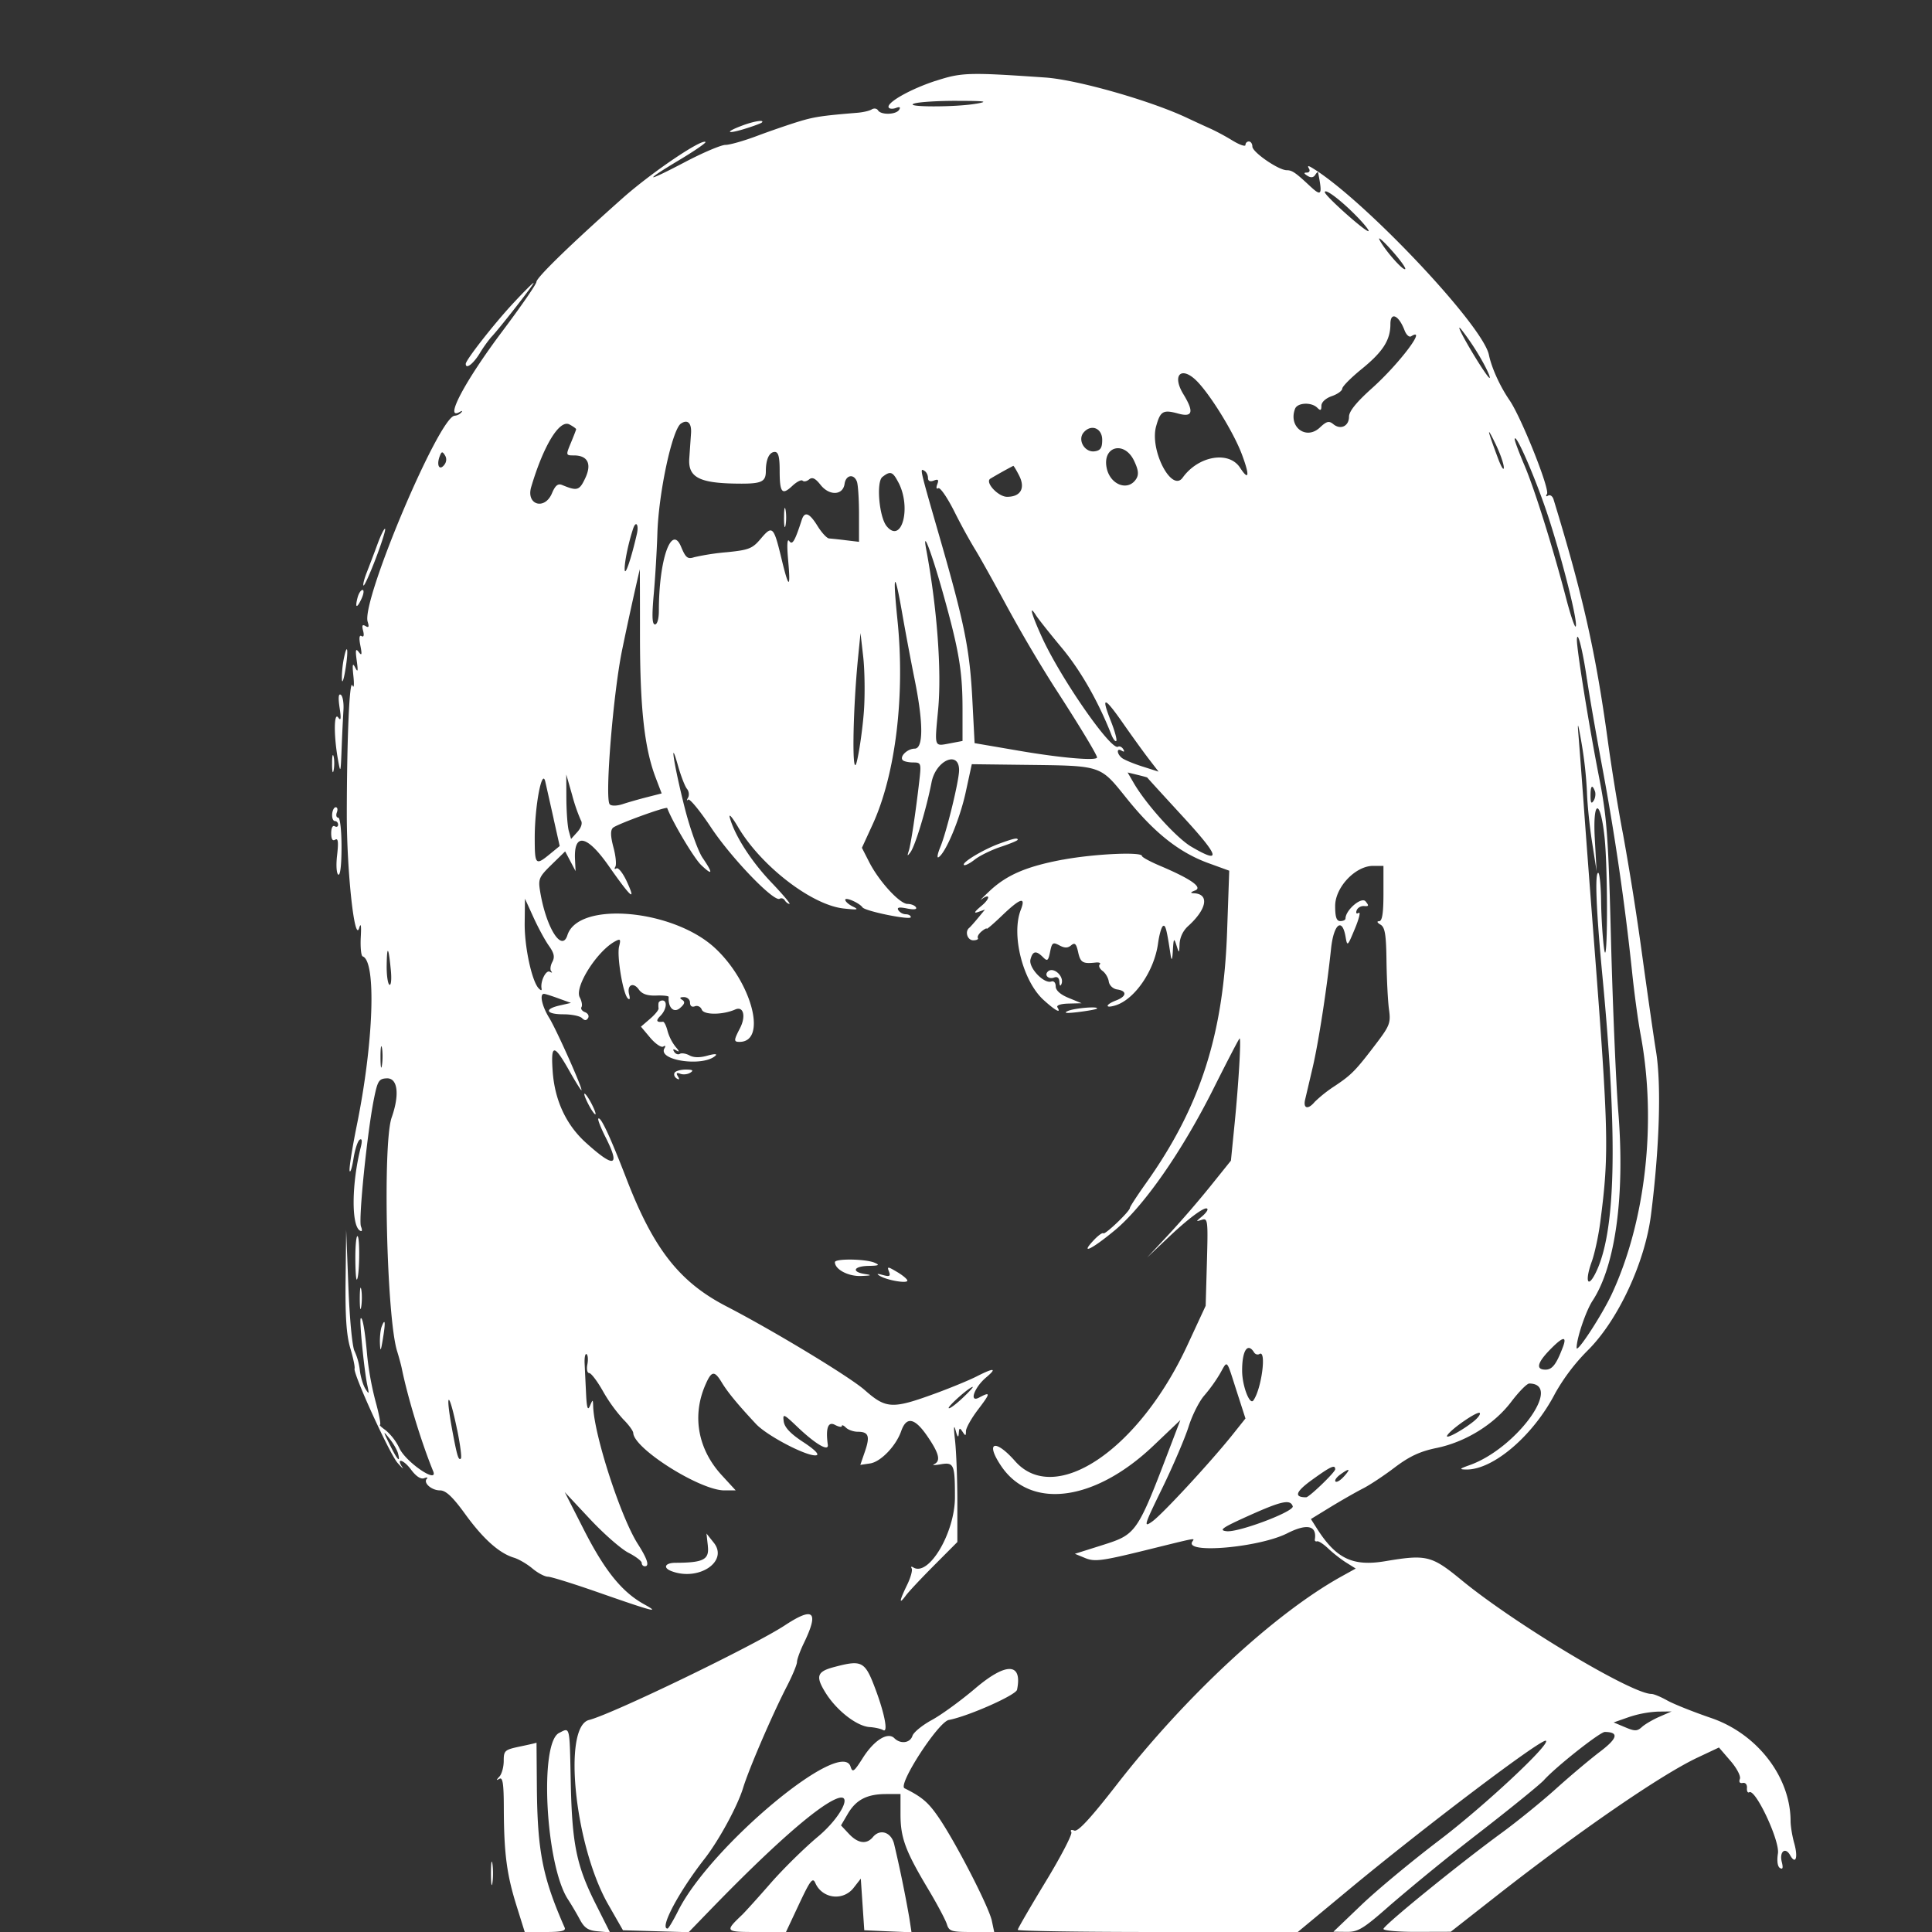 <svg xmlns="http://www.w3.org/2000/svg" width="400" height="400"><rect width="100%" height="100%" fill="#333333" stroke="none"/><path fill-rule="evenodd" d="M193.7 16.74c-5.3 1.73-10.28 4.57-9.7 5.53.19.29.86.32 1.5.08.78-.3 1-.17.65.39-.64 1.02-3.76 1.1-4.37.1-.25-.4-.83-.48-1.3-.19-.46.3-1.8.6-2.98.7-7.33.6-8.92.84-12.14 1.82-1.97.6-5.82 1.92-8.57 2.95-2.75 1.04-5.72 1.88-6.6 1.88-.88 0-4.66 1.6-8.4 3.57-8.27 4.34-8.78 4.13-1.1-.47 3.12-1.87 5.54-3.54 5.37-3.7-.74-.74-11.18 6.33-17.08 11.56-10.72 9.52-17.9 16.49-17.92 17.4 0 .47-3.14 5-6.96 10.1-7.83 10.4-12.25 18.74-8.92 16.83.52-.3.64-.25.3.13a2.1 2.1 0 0 1-1.33.65c-3.16 0-19.39 38.38-18.03 42.65.34 1.07.22 1.3-.44.9s-.8-.14-.5.98c.24.95.12 1.37-.32 1.1-.47-.3-.56.4-.25 1.96.37 1.88.3 2.18-.33 1.34-.64-.84-.73-.44-.42 1.79.3 2.18.23 2.52-.32 1.42-.54-1.08-.63-.66-.37 1.79.19 1.77.1 2.63-.2 1.92-.61-1.52-1.15 10.81-1.17 26.65 0 11.89 1.61 26.77 2.56 23.57.36-1.19.47-.54.33 1.94-.1 2.05.07 3.82.4 3.93 2.85.98 2.27 17.8-1.2 34.89-.98 4.83-1.66 9.12-1.5 9.55.15.42.52-.77.81-2.64.3-1.87.87-3.6 1.27-3.85.48-.3.56.25.21 1.61-1.87 7.43-1.97 16.1-.18 17.2.47.3.56-.02.23-.86-.54-1.42 1.28-19.33 2.68-26.35.76-3.79 1.03-4.23 2.66-4.3 2.28-.1 2.7 3.33 1.02 8.11-1.89 5.35-1.05 41.34 1.12 48.35.38 1.22.81 2.82.97 3.57 1.24 6.1 4.1 15.45 6.5 21.3 1.13 2.75-5.6-1.81-6.98-4.73a11.19 11.19 0 0 0-2.84-3.73c-.88-.62-1.42-1.13-1.19-1.13.23 0-.17-2.15-.9-4.79a63.48 63.48 0 0 1-1.74-9.46c-.45-5.21-.97-8.2-1.35-7.8-.32.32.73 10.89 1.37 13.84.41 1.89.37 1.97-.4.75-.48-.77-1-2.5-1.15-3.85a13.06 13.06 0 0 0-1.1-3.97c-.46-.85-1.02-6.66-1.27-13.3l-.46-11.78-.12 10.4c-.09 7.54.18 11.42.97 14.07.6 2.01 1 3.92.89 4.25-.34 1.02 7.24 17.64 8.91 19.53.89 1 1.32 1.4.97.88-1.38-2.04.25-1.6 1.8.48 1.03 1.4 2.03 2.06 2.72 1.8.59-.23.85-.18.57.1-.83.83.95 2.42 2.72 2.42 1.2 0 2.6 1.3 5.23 4.93 3.73 5.14 7.05 8.1 10.1 9.01.98.3 2.7 1.3 3.8 2.23 1.11.93 2.56 1.7 3.22 1.7.66.01 5.37 1.48 10.48 3.27 11.33 3.96 12.93 4.37 9.43 2.44-4.57-2.53-8.1-6.89-12.37-15.23l-4.07-8 5.22 5.58c2.87 3.07 6.46 6.21 7.97 6.98 1.51.77 2.75 1.72 2.75 2.1 0 .4.29.7.65.7 1 0 .53-1.51-1.47-4.64-3.53-5.54-9.04-22.5-9.23-28.48-.05-1.48-.07-1.48-.67-.09-.45 1.07-.66.43-.8-2.5l-.3-6.23c-.06-1.26.11-2.15.4-1.98.28.18.36 1.13.17 2.12-.2 1-.02 1.8.38 1.8s1.69 1.7 2.85 3.76a32.74 32.74 0 0 0 4.18 5.8c1.13 1.12 2.07 2.4 2.09 2.85.15 3.26 13.84 11.88 18.86 11.88h2.35l-2.86-3.11c-4.9-5.31-6.2-12.13-3.52-18.5 1.35-3.2 1.94-3.31 3.51-.71 1.22 2.01 3.26 4.49 7.06 8.56 2.34 2.5 10.72 6.85 12.5 6.49.69-.14-.33-1.18-2.7-2.73-2.65-1.73-3.88-3.04-4.05-4.28-.22-1.68-.04-1.6 2.86 1.16 3.67 3.5 6.46 5.15 6.27 3.7-.47-3.46.04-4.91 1.47-4.15.78.42 1.43.53 1.43.24 0-.29.38-.14.85.33.47.47 1.58.86 2.46.86 2.24 0 2.57.91 1.47 4.1l-.95 2.76 2.02-.3c2.2-.32 5.37-3.62 6.44-6.69 1.08-3.09 2.78-2.78 5.38 1 2.48 3.6 2.87 5.19 1.43 5.85-.49.22.11.23 1.34.02 2.77-.48 2.98 0 2.98 6.8 0 7.37-5.43 16.52-8.62 14.55-.4-.25-.56-.16-.34.2.22.35-.2 1.9-.96 3.45-1.61 3.32-1.72 4.16-.26 2.19.57-.79 3.21-3.6 5.87-6.27l4.81-4.83v-8.38c0-4.6-.22-10.3-.48-12.67-.3-2.56-.26-3.42.1-2.14.4 1.49.6 1.7.67.72.08-1.2.2-1.25.79-.36.6.92.69.9.7-.13 0-.65 1.13-2.66 2.5-4.46 2.61-3.42 2.65-3.78.25-2.5-2.17 1.17-1.06-2.06 1.43-4.16 2.35-1.98 1.64-2.05-2-.19-1.54.78-5.38 2.36-8.54 3.52-8.9 3.25-10.17 3.19-14.61-.72-3.1-2.74-18.94-12.32-28.65-17.34-9.68-5.01-15.04-11.84-20.62-26.27-3.44-8.9-5.38-13.07-5.87-12.58-.17.17.5 1.88 1.48 3.82 3.12 6.16 1.87 6.52-4.05 1.17-4.08-3.68-6.45-8.75-6.88-14.73-.42-5.83.24-5.83 3.52-.02 1.2 2.13 2.3 3.87 2.42 3.87.43 0-5.12-12.47-6.68-15-1.52-2.47-2.05-5.05-1.01-4.94.3.03 1.66.46 3.03.97l2.5.9-2.32.53c-3.31.74-2.86 1.83.75 1.83 1.7 0 3.42.35 3.85.78.56.56.91.55 1.26 0 .27-.44-.02-.98-.63-1.22-.61-.23-.94-.7-.73-1.05.22-.34.05-1.25-.36-2.02-1.14-2.13 3.54-9.54 7.31-11.59 1.1-.6 1.22-.45.84 1.04-.5 2 .79 9.74 1.78 10.74.42.42.53.12.3-.78-.52-1.97.85-2.67 2.01-1.02.66.92 1.75 1.3 3.57 1.24 1.45-.06 2.62.07 2.6.28-.15 2.22 1.05 3.4 2.33 2.32 1-.86 1.12-1.3.47-1.71-.62-.4-.5-.56.37-.57.68 0 1.25.5 1.25 1.14 0 .7.4 1 1 .76.57-.22 1.21.1 1.44.7.44 1.13 4.35 1.1 6.93-.04 1.7-.75 2.25 1.41.98 3.87-1.31 2.53-1.32 2.84-.1 2.84 5.78 0 2.59-12.29-5.05-19.4-8.68-8.08-28.32-9.81-30.58-2.7-1.15 3.65-4.4-1.52-5.64-8.97-.44-2.65-.28-3.05 2.35-5.62l2.82-2.75 1.08 2.04 1.08 2.05-.12-2.4c-.28-5.62 2.45-5.13 6.92 1.24 4.69 6.7 5.82 7.68 3.81 3.32-.8-1.74-1.77-2.97-2.16-2.73-.38.24-.48.08-.22-.34.26-.43.09-2.24-.4-4.04-.6-2.28-.64-3.48-.11-4.01.71-.72 11.1-4.5 11.25-4.1 1.11 2.94 5.52 10.34 7 11.77 2.45 2.34 2.56 1.8.3-1.5-.92-1.38-2.57-5.97-3.65-10.21-2.17-8.52-3.29-15.47-1.42-8.84.6 2.13 1.44 4.29 1.85 4.79.42.5.52 1.33.23 1.84-.3.5-.28.7.03.4.31-.27 2.48 2.36 4.8 5.87 4.23 6.33 12.96 15.39 14.14 14.66.34-.22.83-.06 1.07.34.25.4.68.72.96.72.28 0-1.43-2.02-3.8-4.5-4.14-4.35-7.53-9.64-8.55-13.35-.27-.99.5-.11 1.7 1.93 4.75 8.06 15.22 16.14 21.84 16.87 2.91.32 3.28.25 1.97-.38-.89-.43-1.61-1.07-1.61-1.42 0-.63 2.91.64 3.57 1.57.56.8 10 2.71 10 2.03 0-.33-.46-.6-1.03-.6a2 2 0 0 1-1.54-.83c-.36-.6.14-.7 1.78-.37 1.43.29 2.13.2 1.86-.24-.24-.4-1.02-.7-1.74-.7-1.62 0-5.9-4.67-7.93-8.64l-1.52-2.98 2.17-4.73c4.8-10.4 6.8-26.83 5.18-42.53-1-9.84-.6-10.42.98-1.35.67 3.85 1.83 10.03 2.58 13.73 1.83 9.06 1.83 14.35.01 14.35-1.49 0-3.2 1.65-2.46 2.39.26.26 1.23.47 2.16.47 1.62 0 1.68.16 1.27 3.75-.75 6.56-1.75 13.2-2.19 14.57-.36 1.1-.3 1.14.36.25.98-1.33 3.3-9 4.36-14.47.89-4.55 5.7-6.67 5.7-2.5-.01 2.22-2.6 12.83-3.89 15.92-.58 1.39-.74 2.34-.36 2.1 1.5-.93 4.42-7.92 5.62-13.46l1.26-5.8 10.65.13c16.5.2 15.79-.04 21.5 7.05 5.68 7.05 10.8 11.1 16.83 13.3l4.32 1.57-.44 12.54c-.75 21.44-5.55 36.33-16.82 52.19-1.81 2.55-3.3 4.84-3.3 5.07-.01.71-5.15 5.62-5.5 5.27-.19-.19-1.1.47-2.01 1.45-2.9 3.07-.48 1.95 4.32-2.02 6.07-5.01 14.05-16.48 20.6-29.6 2.8-5.59 5.18-10.17 5.3-10.17.34 0-.2 9.14-1.02 17.47l-.78 7.83-4.33 5.39a209.4 209.4 0 0 1-8.67 10.02l-4.35 4.65 4.64-4.39c4.41-4.16 7.86-6.6 7.86-5.54 0 .27-.56.95-1.25 1.51-1.18.98-1.18 1.01.07.61s1.3.09 1.06 8.7l-.26 9.1-3.77 8.13c-10.07 21.74-27.43 33.42-35.7 24.02-4.17-4.73-6.24-3.94-2.83 1.08 6.15 9.04 19.37 7.25 31.47-4.25l5.59-5.32-1.89 4.96c-7.07 18.56-7.14 18.67-14.25 20.93l-5.7 1.8 2.19.9c1.9.77 3.43.57 12.12-1.56 11.43-2.82 10.49-2.65 9.99-1.84-1.58 2.56 13.91 1.18 19.68-1.75 4.1-2.08 6.17-1.61 5.7 1.3-.04.3.17.45.47.36.3-.1 1.35.58 2.32 1.51.98.93 2.65 2.24 3.73 2.91l1.95 1.22-3.03 1.68c-13.84 7.7-32.25 24.77-46.48 43.1-5.4 6.94-8 9.76-8.75 9.47-.64-.24-.89-.1-.62.33.25.4-2.14 5.02-5.32 10.25-3.18 5.24-5.78 9.72-5.78 9.97s13.05.45 28.99.45h28.99l10.4-8.63c15.81-13.12 40.12-31.5 40.97-30.97 1.05.64-12.82 13.58-22.12 20.64-5.66 4.3-12.89 10.3-16.07 13.35l-5.8 5.55 2.73.03c2.4.03 3.47-.63 9.1-5.6a480.9 480.9 0 0 1 18.35-14.93c6.58-5.1 12.6-10 13.4-10.88 2.44-2.73 11.62-9.99 12.62-9.98 2.96.04 2.66 1.3-.98 4.07-2.09 1.58-6.2 5.04-9.15 7.7-2.94 2.65-8.05 6.8-11.34 9.2-8.87 6.49-24.37 19.1-24.37 19.82 0 .34 3.13.62 6.96.6l6.97-.02 9.64-7.56c17-13.31 33.82-24.88 41.37-28.46l4.52-2.13 2.36 2.74c1.33 1.53 2.2 3.19 1.97 3.77-.24.63-.02.95.58.83.56-.12.94.32.89 1.03-.06.68.16 1.08.47.9 1.28-.8 6.37 10.07 5.94 12.68-.24 1.53-.08 2.7.42 3 .58.36.69-.02.38-1.25-.54-2.14.73-3.18 1.72-1.41 1.14 2.05 1.69.55.87-2.42-.43-1.5-.77-3.6-.77-4.65-.02-9.13-6.9-18.05-16.43-21.32-3.74-1.28-7.85-2.92-9.15-3.66-1.3-.73-2.75-1.33-3.23-1.33-4.09 0-28.27-14.49-39.26-23.52-6.25-5.14-7.28-5.4-15.86-3.96-6.74 1.13-10.19-.53-14.2-6.87l-1.18-1.86 4.11-2.52c2.27-1.38 5.25-3.08 6.62-3.78 1.38-.69 4.35-2.65 6.61-4.37 3.07-2.32 5.26-3.34 8.67-4.04 6.03-1.24 11.97-4.92 15.5-9.61 1.57-2.06 3.23-3.75 3.71-3.74 7.03.09-2.71 13.44-12.31 16.88-2.17.77-2.28.9-.75.93 5.6.07 13.9-7.05 18.42-15.8a41.4 41.4 0 0 1 6.67-8.8c6.3-6.21 11.91-18.23 13.16-28.14 1.77-13.99 2.17-27.05 1.03-33.93-.4-2.4-1.7-11.44-2.89-20.08a589.3 589.3 0 0 0-3.9-24.64c-.96-4.91-2.4-13.75-3.2-19.65-2.49-18.17-5.17-30.07-11.21-49.8-.21-.7-.72-1.04-1.13-.8-.43.27-.53.12-.23-.35.6-1-5.3-15.8-7.74-19.37-2-2.92-3.72-6.7-4.29-9.43-1.3-6.22-26.32-32.62-36.76-38.8-.68-.4-.84-.33-.5.23.29.46.1.83-.42.84-.7 0-.66.18.12.67.69.44 1.23.38 1.6-.19.3-.47.57-.7.6-.5.94 4.78.73 5.08-1.83 2.68-2.86-2.67-3.57-3.15-4.67-3.15-1.69 0-7.11-3.73-7.11-4.9 0-.58-.33-1.05-.72-1.05-.4 0-.71.32-.71.72 0 .4-1.2-.01-2.68-.91a48.84 48.84 0 0 0-4.47-2.42c-.98-.43-3.23-1.47-5-2.3-7.58-3.57-22.7-7.87-29.28-8.33-15.9-1.1-17.35-1.06-22.72.7m8.43 4.71c-4.3.77-15.27.74-12.85-.03.98-.32 5-.57 8.92-.55 5.82.01 6.55.12 3.93.59m-48.34 4.48c-3.66 1.35-3.53 1.9.18.79 1.87-.57 3.56-1.19 3.76-1.38.61-.62-1.57-.29-3.94.59m127.24 18.99c1.55 1.6 2.57 2.92 2.27 2.92-.8 0-9.02-7.35-9.02-8.07 0-.88 3.5 1.79 6.75 5.15m9.9 10.77c-.43.42-4.28-3.98-5.33-6.07-.4-.78.72.18 2.48 2.15 1.76 1.96 3.04 3.73 2.84 3.92m-184.82 7.23c-3.93 4.24-9.68 11.6-9.68 12.39 0 1.18 1.51.06 2.87-2.14a27.35 27.35 0 0 1 2.4-3.39c1.59-1.63 9.08-11.23 8.77-11.23-.18 0-2.14 1.97-4.36 4.37M290.8 68.4c.35.92.96 1.48 1.35 1.23 3.46-2.14-2.45 5.7-8.13 10.78-3.2 2.87-4.72 4.75-4.72 5.85 0 1.97-1.75 2.8-3.25 1.56-.9-.74-1.38-.62-2.79.7-2.85 2.68-6.57-.14-5.13-3.89.49-1.28 3.39-1.42 4.6-.21.66.66.85.58.85-.4 0-.74.86-1.55 2.14-2 1.18-.4 2.16-1.11 2.18-1.56.02-.46 1.82-2.27 4-4.04 4.43-3.6 5.97-6.01 5.97-9.34 0-2.61 1.73-1.84 2.93 1.32m15.74 5.74c1.2 2.08 2.06 3.93 1.88 4.1-.17.17-1.96-2.5-3.99-5.93-2.02-3.44-2.87-5.28-1.88-4.1a52.47 52.47 0 0 1 3.99 5.93M248 79.11c2.9 3.08 7.52 10.66 9.13 14.99 1.65 4.4 1.47 5.58-.4 2.72-2.32-3.54-8.64-2.44-11.87 2.07-2.27 3.16-6.87-5.7-5.5-10.62.87-3.16 1.45-3.5 4.55-2.65 3.03.84 3.34-.32 1.1-4-2.52-4.13-.3-6 2.99-2.51m-128.72 9.76c0 .13-.5 1.4-1.09 2.83-1.06 2.55-1.05 2.59.63 2.59 2.88 0 3.75 1.77 2.33 4.75-1.2 2.54-1.66 2.66-4.8 1.36-.84-.34-1.4.13-2.06 1.7-1.5 3.61-5.42 2.44-4.31-1.28 2.56-8.62 5.87-14.03 7.92-12.94.76.4 1.38.85 1.38.99m23.79.84-.36 5.18c-.28 3.85 1.98 5.1 9.45 5.23 5.48.1 6.4-.27 6.4-2.6 0-2.43.72-3.95 1.86-3.95.73 0 1 1.03 1 3.81 0 4.65.48 5.23 2.62 3.22.91-.86 1.87-1.34 2.13-1.08.26.26.87.14 1.36-.27.64-.53 1.29-.22 2.35 1.13 1.83 2.32 4.64 2.2 4.98-.2.26-1.85 1.91-2.16 2.55-.48.24.62.44 3.69.44 6.8v5.68l-2.68-.32a93.18 93.18 0 0 0-3.52-.38c-.45-.03-1.52-1.18-2.37-2.55-1.71-2.77-2.7-3.14-3.3-1.25-1.42 4.38-1.93 5.25-2.58 4.33-.42-.6-.5.83-.23 3.88.56 6.21.14 6.1-1.4-.35-1.58-6.56-1.87-6.84-4.24-4.03-1.74 2.07-2.46 2.36-7.06 2.82a49.7 49.7 0 0 0-6.73 1.03c-1.38.45-1.77.14-2.73-2.16-2-4.8-4.6 2.7-4.6 13.28 0 1.62-.33 2.8-.8 2.8-.6 0-.66-1.72-.26-6.24.31-3.44.64-9.07.75-12.51.24-8.43 3.07-21.63 4.89-22.84 1.38-.92 2.22-.11 2.08 2.02m85.13 1.36c0 1.66-.35 2.2-1.56 2.37-2.04.29-3.6-2.32-2.3-3.88 1.54-1.84 3.86-.94 3.86 1.51m83.15 5.72c0 .78-.58-.18-1.3-2.15-2.2-5.93-2.3-6.6-.47-2.85.96 1.96 1.76 4.21 1.77 5m9.28 10.42c3.04 9.39 6.16 21.94 5.59 22.51-.19.2-1.04-2.32-1.9-5.58-2.83-10.85-6.57-22.78-8.67-27.73-1.15-2.7-2.07-5.16-2.05-5.48.1-1.69 4.54 8.59 7.03 16.28M234.8 95.4c.9 1.89 1.01 2.84.44 3.75-1.68 2.66-5.45 1.23-6.13-2.34-.86-4.45 3.7-5.59 5.69-1.41m-142.86.9c-1 1.21-1.6-.02-.9-1.84.38-1.02.56-1.04 1.09-.18.4.64.32 1.4-.19 2.02m119.04 2.12c1.36 2.63.36 4.44-2.47 4.44-1.86 0-4.66-3.04-3.46-3.76a95.8 95.8 0 0 1 4.74-2.65c.1-.01.63.87 1.19 1.97m-18.85.53c0 .65.43.84 1.2.55.91-.36 1.08-.17.72.77-.27.71-.18 1.05.21.81.38-.23 1.85 1.9 3.29 4.75a120.2 120.2 0 0 0 4.21 7.72c.89 1.4 3.87 6.74 6.64 11.86a293.52 293.52 0 0 0 9.8 16.68c5.04 7.76 8.93 14.18 8.93 14.73 0 .74-7.39.12-16.07-1.37l-9.28-1.59-.46-8.9c-.54-10.48-1.6-15.77-6.76-33.68-4.21-14.6-4.17-14.42-3.14-13.78.4.24.71.9.71 1.45m-6.1.97c2.7 5.23.65 12.77-2.45 9.03-1.56-1.88-2.2-9.18-.89-10.2 1.66-1.3 2.14-1.13 3.33 1.17m-23.7 7.22c0 1.77.15 2.5.32 1.61.17-.88.17-2.33 0-3.21-.17-.89-.31-.17-.31 1.6m-30.47 3.4c-1.23 5.34-2.5 8.99-2.53 7.32-.04-1.55.78-5.46 1.75-8.4.58-1.74 1.22-.85.78 1.08m-53.7 2.1c-.69 1.89-1.7 4.53-2.22 5.86-.53 1.34-.84 2.56-.68 2.72.16.16 1.3-2.35 2.53-5.57 1.23-3.22 2.1-5.99 1.94-6.15-.17-.17-.87 1.25-1.57 3.14m117.1 10.26c3.3 11.78 4.02 16.09 4.02 23.94v6.57l-2.58.49c-3.35.62-3.22.97-2.47-6.98.76-8.06-.23-21.24-2.5-33.35-.8-4.3 1.19.97 3.53 9.33m-62.76 9.06c.02 14.7.93 22.9 3.2 28.92l1.29 3.39-2.97.76c-1.63.41-3.9 1.06-5.06 1.44-1.2.4-2.36.43-2.72.06-1.08-1.07.74-23.38 2.62-32.24a716.58 716.58 0 0 1 3.6-16.43c.02 0 .04 6.34.04 14.1m-58.47-8.24c-.58 2.22-.14 2.33.83.21.45-.98.54-1.79.2-1.79s-.8.71-1.03 1.58m145.85 10.47c3.87 4.66 7.5 11.03 10.2 17.87.36.94.83 1.55 1.03 1.35.2-.2-.3-2.06-1.12-4.12-2.08-5.28-1.39-5.15 2.54.48 1.87 2.68 4.28 6.02 5.37 7.43l1.97 2.56-3.33-1.06c-1.84-.58-3.74-1.38-4.23-1.75-1.12-.88-1.18-2.21-.07-1.52.52.31.63.2.31-.33-.28-.46-.77-.68-1.07-.5-1.43.9-11.95-14.26-15.8-22.76-2.16-4.76-2.71-6.84-1.18-4.43.46.73 2.89 3.79 5.38 6.78m-41.01 12.95c-.24 3.34-.88 8-1.43 10.36-1.09 4.69-.94-9.72.22-21.43l.5-5 .57 5c.3 2.75.37 7.73.14 11.07m149.7-6.5c.43 2.99 1.86 11.22 3.18 18.29a539.96 539.96 0 0 1 6.14 42.14c.44 4.32 1.24 10.28 1.8 13.23 3.33 17.94 1.05 38.45-5.96 53.56-2.02 4.36-7.31 12.46-7.31 11.2 0-1.98 1.92-7.66 3.31-9.77 4.75-7.23 6.73-21.89 5.31-39.25-.46-5.72-1.13-21.49-1.49-35.04-.56-21.84-.84-25.7-2.45-33.93-2.16-11.02-4.7-26.87-4.62-28.7.1-2.12 1.24 2.4 2.08 8.28m-257.4-4.16c-.25 1.24-.42 3.1-.37 4.13.04 1.04.37.14.72-1.98.69-4.14.4-5.9-.35-2.15m-.85 10.03c.35 2.26.27 2.83-.27 2.05-.91-1.31-.96 3.65-.09 8.57.55 3.09.58 3 .78-2.14a436 436 0 0 1 .38-8.04c.09-1.47-.16-2.88-.56-3.12-.47-.3-.55.64-.24 2.68m258.25 17.4c.06 2.37.53 7.03 1.05 10.37l.95 6.07-.38-6.79c-.44-8.17 1.17-8.32 2.03-.18.72 6.92.64 28.2-.1 23.04-.3-2.16-.58-6.58-.62-9.82-.04-3.24-.31-5.9-.6-5.9-.73 0-.4 8.01.88 21.43 3.24 34.1 2.76 53.37-1.53 61.64-1.6 3.06-2.08 1.29-.7-2.53.61-1.67 1.43-5.45 1.8-8.4 1.81-13.85 1.71-18.4-1.26-57.14-.8-10.4-1.8-23.59-2.2-29.28-.42-5.7-.9-12.13-1.08-14.29-.25-2.96-.09-2.52.66 1.79a84.65 84.65 0 0 1 1.1 10M68.75 158.2c0 1.58.16 2.13.33 1.25.17-.9.16-2.18-.02-2.86-.18-.68-.32.04-.3 1.61m45.86 11.34 1.26 5.62-2.05 1.68c-2.96 2.42-3.12 2.25-3.12-3.41 0-6.63 1.53-14.6 2.2-11.55l1.72 7.66m122.9-8.56c0 .05 3.34 3.7 7.4 8.12 7.6 8.27 8.05 9.91 1.72 6.2-3.04-1.78-9.27-8.66-11.89-13.13l-1.3-2.24 2.02.49c1.11.27 2.03.52 2.04.56m-117.24 8.88c.35.57.06 1.5-.74 2.39l-1.31 1.45-.47-1.68c-.26-.92-.48-3.92-.5-6.67l-.02-5 1.23 4.3a36.18 36.18 0 0 0 1.8 5.21m209.94-6.06c.2.53.09 1.41-.26 1.97-.47.73-.64.47-.65-.96-.01-2.13.33-2.52.91-1m-261.44 4.75c-.06.79.2 1.43.56 1.43.37 0 .67.34.67.76 0 .41-.32.55-.71.31-.41-.25-.72.37-.72 1.43 0 1.24.28 1.7.83 1.36.6-.38.7.47.4 3.15-.25 2.06-.14 3.85.24 4.08.4.26.67-2.01.67-5.7 0-3.46-.3-6.1-.69-6.1-.38 0-.5-.49-.28-1.08.23-.59.13-1.07-.23-1.07-.35 0-.68.65-.74 1.43m138.12 6.11c-3.35 1.23-7.81 3.92-7.32 4.41.2.2 1.2-.3 2.22-1.1 1.02-.81 3.45-2 5.4-2.65 1.94-.64 3.52-1.3 3.52-1.47 0-.46-.83-.28-3.82.81m13.2 3.3c-7.53 1.4-11.64 3.16-15.2 6.5-1.35 1.27-2.14 2.06-1.75 1.77 1.89-1.41 1.95-.26.07 1.3-1.47 1.23-1.7 1.63-.71 1.28l1.43-.5-1.43 1.73c-.79.95-1.62 1.89-1.86 2.08-.92.78-.33 2.55.86 2.55.69 0 1.12-.21.96-.48-.17-.26.18-.87.76-1.36.59-.48 1.07-.74 1.07-.56 0 .18 1.45-1.07 3.22-2.77 3.76-3.6 4.93-3.94 3.83-1.13-2.01 5.15.41 14.73 4.72 18.65 2.45 2.23 3.72 2.9 2.87 1.53-.26-.42.66-.74 2.28-.78l2.72-.07-2.68-1.1c-1.72-.7-2.68-1.57-2.68-2.4 0-.75-.39-1.18-.9-1-1.53.54-4.77-2.88-4.32-4.57.46-1.77 1.16-1.9 2.59-.47.9.91 1.09.78 1.47-1.1.38-1.91.58-2.06 1.91-1.35 1.1.59 1.74.59 2.45 0 .76-.63 1.06-.34 1.44 1.38.48 2.19.94 2.47 3.58 2.19.78-.09 1.19.09.9.38-.29.3-.03.9.57 1.34.61.44 1.2 1.44 1.3 2.21.13.81.87 1.51 1.75 1.64 2.08.3 1.96 1.44-.24 2.27-2.22.85-2.37 1.7-.18 1.04 4-1.2 8.08-7.12 8.87-12.84.24-1.78.7-3.4 1.02-3.6.52-.32.76.57 1.6 6.12.2 1.19.34.83.45-1.07.15-2.54.23-2.66.74-1.08.56 1.76.57 1.76.65-.33a5.47 5.47 0 0 1 1.7-3.57c3.95-3.54 4.54-6.71 1.26-6.86-.8-.04-.74-.2.26-.58 1.62-.64-.85-2.38-7.26-5.1-2.06-.87-3.75-1.79-3.75-2.04-.01-.9-9.87-.44-16.34.76m66.34 7.01c0 4.08-.26 5.72-.9 5.74-.53 0-.42.29.28.7.94.55 1.18 2.03 1.25 7.65.06 3.84.29 8.32.52 9.95.38 2.68.13 3.35-2.47 6.79-4.44 5.85-5.22 6.65-8.72 9a27.44 27.44 0 0 0-4.2 3.32c-1.36 1.64-2.42 1.4-1.98-.47l1.55-6.6c1.2-5.1 2.94-16.29 3.82-24.65.54-5.1 2.29-6.55 3-2.5.36 2.1.4 2.05 1.93-1.63.87-2.08 1.22-3.56.8-3.3-.46.29-.64.08-.43-.5.19-.55.88-.95 1.54-.9.99.09 1.04-.08.31-.97-.85-1.02-4.14 1.78-4.16 3.55 0 .3-.48.53-1.07.53-.79 0-1.07-.82-1.07-3.13 0-3.87 4.19-8.3 7.86-8.3h2.14V185m-172.78 10.82c1.08 1.52 1.25 2.32.7 3.35-.4.75-.5 1.61-.22 1.92.28.31.15.36-.3.1-.78-.44-1.98 1.96-1.71 3.45.08.48-.1.48-.58 0-1.42-1.45-2.97-8.62-2.91-13.52l.06-5.05 1.77 3.88c.97 2.13 2.4 4.77 3.19 5.87m-32.73 5.06c.18 1.86.05 3.2-.3 3-.34-.22-.6-2.06-.56-4.1.06-4.23.39-3.82.86 1.1m136 .3c-.76.75.2 1.64 1.32 1.21.68-.26 1.06.07 1.1.93.04.79.2.95.43.4.63-1.58-1.7-3.69-2.85-2.55m-80.58 6.5c-.04.3-.04.8.01 1.1.05.32-.75 1.3-1.78 2.18l-1.87 1.61 1.93 2.3c1.06 1.25 2.27 2.07 2.69 1.82.44-.27.55-.14.27.32-1.59 2.57 8.07 3.96 10.58 1.53.37-.37-.36-.35-1.7.03-1.54.44-2.84.43-3.72-.05-.74-.4-1.64-.54-2-.32-.36.22-.88.03-1.17-.43-.35-.57-.2-.65.49-.25.64.38.58.1-.2-.78a9.5 9.5 0 0 1-1.67-3.31c-.27-1.07-.7-1.92-.95-1.88-1.35.17-1.52-.23-.51-1.23 1.25-1.26 1.5-3.17.4-3.17-.39 0-.75.24-.8.54m84.73 1.64c-.96.44-.26.51 2.14.22 1.97-.24 3.71-.56 3.87-.7.63-.56-4.65-.14-6 .48m-142 11.2c-.16 1.1-.3.37-.3-1.6-.01-1.96.13-2.84.3-1.97.16.88.17 2.49 0 3.58m60.6 1.56c-.23.37-.04.9.42 1.19.56.34.64.2.25-.43-.41-.67-.27-.83.49-.54.6.23 1.53.13 2.08-.22.74-.47.5-.64-.91-.65-1.06 0-2.11.29-2.34.65m-17.88 6.48c.6 1.18 1.27 2.14 1.46 2.14.2 0-.14-.96-.75-2.14-.6-1.18-1.27-2.14-1.47-2.14-.2 0 .15.96.76 2.14m-48.22 31.79c0 2.68.14 4.74.32 4.56.53-.53.67-8.45.16-8.97-.26-.26-.48 1.72-.48 4.4m99.29.97c0 1.5 2.77 2.96 5.41 2.86 2.15-.08 2.34-.18.84-.4-2.9-.44-2.4-1.63.71-1.69 2.15-.04 2.4-.17 1.25-.66-1.87-.8-8.21-.89-8.21-.11m11.19 1.94c.37.97.14 1.1-1.26.72-1.19-.33-1.39-.28-.65.17 1.5.92 5.72 1.64 5.72.99 0-.3-.96-1.11-2.14-1.8-1.94-1.15-2.09-1.16-1.67-.08m-109.56 5.67c0 1.96.14 2.68.3 1.6.17-1.09.17-2.7 0-3.58-.17-.87-.3.01-.3 1.98m4.53 5.74c-.25.64-.4 2.18-.36 3.42.08 1.89.18 1.73.62-.95.57-3.41.47-4.38-.26-2.47m244.53 4.3c-1.33 3.5-2.18 4.6-3.57 4.6-2.03 0-1.74-1.38.87-4.07 2.75-2.83 3.65-3 2.7-.52m-63.9 1.03c.25.4.75.54 1.11.32 1.51-.94.43 7.27-1.27 9.62-.75 1.04-2.3-3.02-2.32-6.08-.03-4.23 1.13-6.04 2.48-3.86m-3.65 7.9 1.86 5.77-2.66 3.34c-4.5 5.63-14.52 16.48-16.63 17.98-1.87 1.33-1.74.9 2.1-6.97 2.24-4.61 4.68-10.32 5.42-12.67.74-2.36 2.2-5.25 3.24-6.43a32.29 32.29 0 0 0 3.22-4.47c1.66-2.9 1.28-3.28 3.45 3.45m-56.74 1.56c-1.36 1.28-2.63 2.22-2.83 2.08-.37-.26 4.29-4.4 4.95-4.4.2 0-.76 1.04-2.12 2.32M94.65 296c.63 3.07.98 5.76.77 5.97-.49.49-.8-.56-1.78-5.83-1.54-8.34-.71-8.46 1-.14M305 294.36c-2.5 1.97-5.96 3.78-5.35 2.8.81-1.32 6.26-5.07 6.71-4.62.23.23-.38 1.05-1.36 1.82m-222.6 6.53c.57 2.14-.15 1.38-1.7-1.78-1.44-2.94-1.44-2.98-.05-1.25.78.98 1.57 2.34 1.75 3.03m194.04 3.31c0 .6-5.4 5.8-6.02 5.8-2.57 0-2.2-1.14 1.19-3.59 3.93-2.84 4.83-3.25 4.83-2.2m1.78 1.5c-.71.8-1.48 1.25-1.72 1.02-.23-.23.2-.87.97-1.43 1.96-1.43 2.27-1.26.75.42m-10.57 6.13c.36 1.09-11.24 5.46-13.7 5.17-1.7-.2-.94-.72 4.7-3.26 6.69-3 8.5-3.4 9-1.9m-121.1 8.25c.32 2.8-.92 3.43-6.72 3.45-2.14.01-2.64 1.03-.83 1.72 5.65 2.17 11.88-2 8.78-5.88l-1.51-1.9.29 2.61m15.95 16.39c-6.42 4.22-35.76 18.4-40.55 19.6-5.53 1.38-2.97 26.08 3.96 38.19l3.06 5.35 6.8.2 6.8.2 3.99-4.12c13.11-13.56 22.68-22 26.7-23.54 3.47-1.33.84 3.91-3.96 7.91-2.74 2.29-7.13 6.6-9.76 9.61-2.62 3-5.28 5.94-5.9 6.54-3.64 3.46-3.55 3.56 2.99 3.56h6.09l2.72-5.8c2.3-4.9 2.81-5.57 3.35-4.36a4.63 4.63 0 0 0 7.9 1.06l1.52-1.95.36 5.35.36 5.34 4.89.22 4.89.2-.47-3.06a265.38 265.38 0 0 0-3.13-15.21c-.59-2.45-2.9-3.23-4.37-1.47-1.32 1.6-3.1 1.37-4.99-.64l-1.64-1.75 1.38-2.35c1.7-2.94 3.98-4.13 7.9-4.14l3.04-.01v4.2c0 4.86 1 7.57 5.7 15.44 1.88 3.14 3.63 6.44 3.9 7.32.45 1.46.94 1.61 5.15 1.61h4.65l-.49-2.32c-.6-2.85-7.31-15.92-10.9-21.23-2.22-3.27-3.49-4.37-7.18-6.21-1.45-.73 6.98-13.73 9.17-14.14 4.02-.76 13.9-5.14 14.13-6.26 1.14-5.63-2.24-5.73-8.67-.26-2.97 2.52-7 5.46-8.98 6.53-1.98 1.08-3.78 2.55-4.01 3.28-.48 1.5-2.47 1.75-3.74.49-1.36-1.37-4.2.4-6.53 4.08-1.83 2.88-2.13 3.1-2.54 1.8-1.93-6.08-28.97 16.5-35.66 29.78-1.03 2.06-2.04 3.75-2.23 3.75-1.72 0 2.27-7.53 7.61-14.38 3-3.83 6.88-10.96 8.04-14.77 1.21-3.95 6.06-15.2 9.05-21 1.16-2.25 2.1-4.52 2.1-5.05 0-.53.64-2.3 1.43-3.92 3.16-6.55 2.05-7.6-3.93-3.67m10.12 8.66c-3.53.94-3.83 1.93-1.63 5.43 2.28 3.6 6.4 6.8 9.03 6.98 1.11.07 2.37.36 2.8.62 1.08.67.38-3.17-1.47-8.18-2.28-6.13-2.8-6.42-8.73-4.85m170.97 10.26c-1.36.59-3 1.54-3.64 2.12-1 .91-1.48.92-3.51.06l-2.36-.99 3.14-1.1a22.44 22.44 0 0 1 6-1.14l2.85-.03-2.48 1.08m-227.85 3.37c-4.14 2.07-2.79 27.38 1.84 34.45.68 1.04 1.78 2.9 2.45 4.15.95 1.78 1.73 2.3 3.73 2.47l2.52.22-3-5.97c-3.94-7.86-4.85-12.34-5.12-25.08-.25-11.97-.12-11.4-2.42-10.24m-8.06 2.8c-3.2.67-3.4.84-3.4 2.99 0 1.25-.4 2.71-.89 3.24-.71.77-.71.86 0 .46.69-.39.9 1.03.91 6.14.03 9.25.6 13.63 2.6 20.04l1.73 5.54h4.34c3.2 0 4.22-.23 3.93-.9-4.58-10.4-5.65-15.83-5.76-29.28l-.07-9.02c0 .05-1.52.4-3.4.79m-6.03 26.27c0 2.16.14 3.04.3 1.96.16-1.08.16-2.85 0-3.93s-.3-.2-.3 1.97" fill="#fff"/></svg>